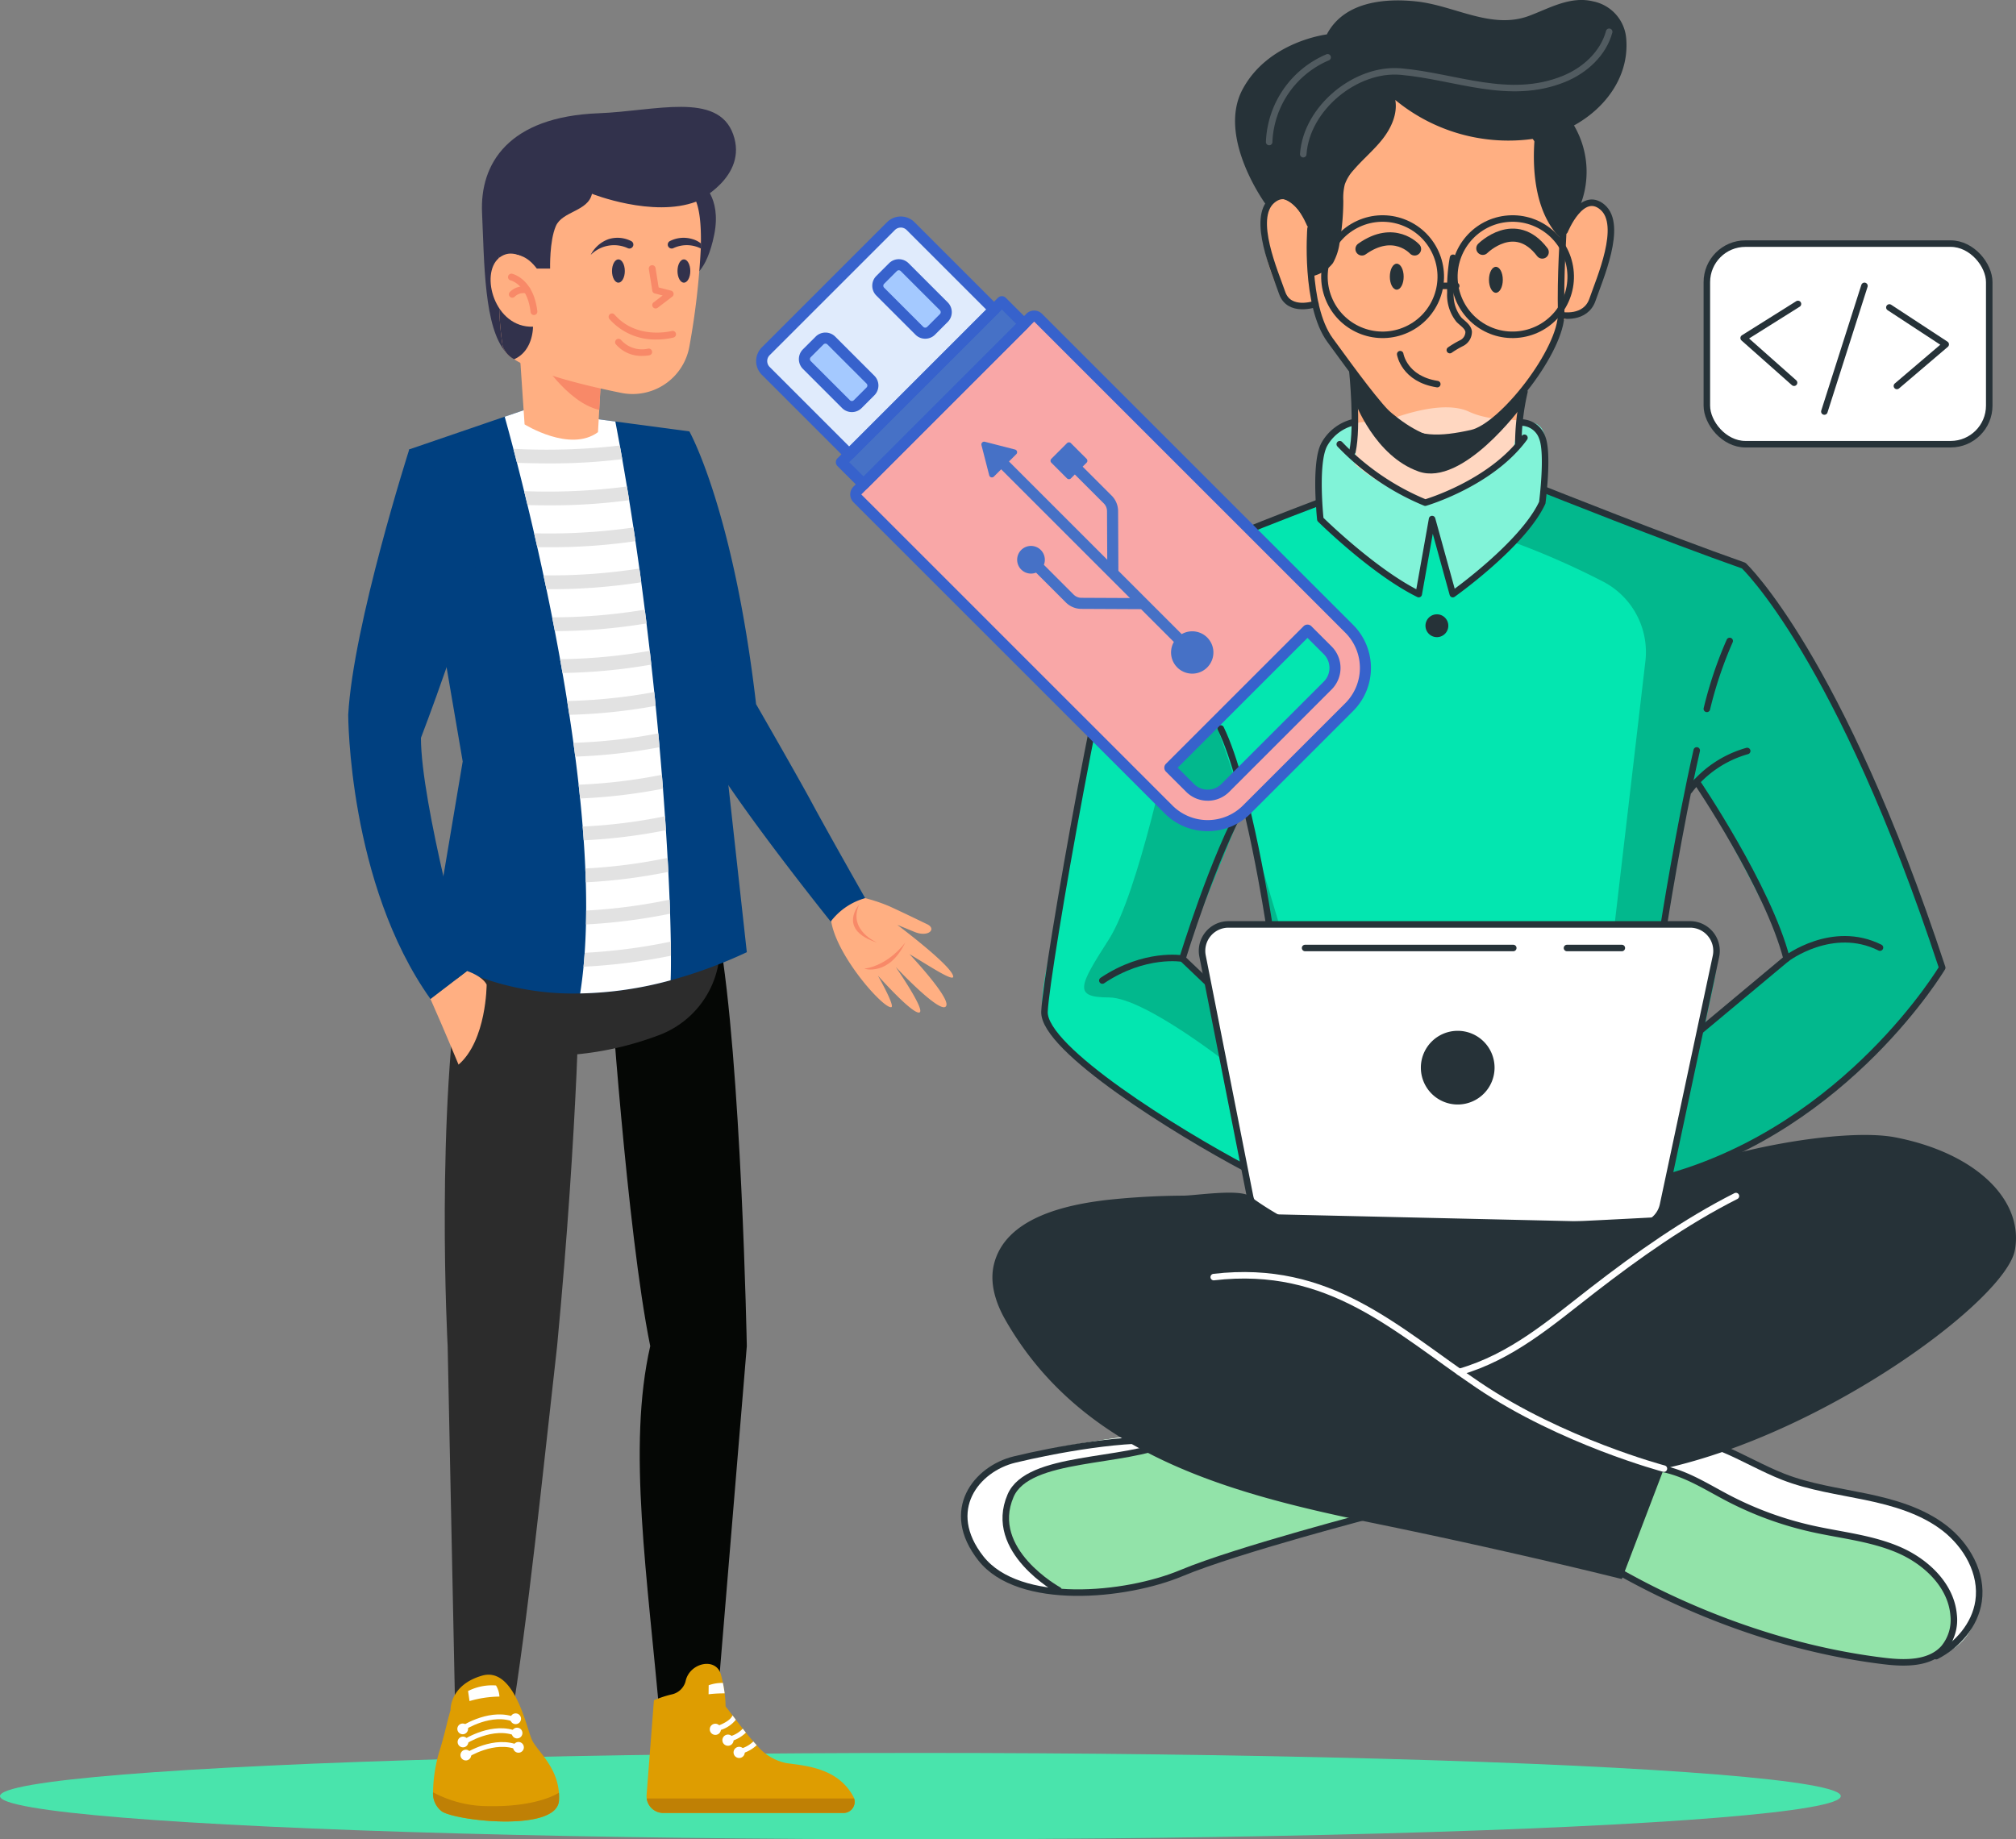 <svg xmlns="http://www.w3.org/2000/svg" width="341.332" height="311.48" viewBox="0 0 341.332 311.48"><rect x="0" y="0" width="341.332" height="311.48" fill="#808080" stroke="none"/><defs><style>.a{fill:#49e4ac;}.b{fill:#ffaf82;}.c{fill:#f88968;}.d{fill:#004080;}.e{fill:#050705;}.f{fill:#de9d01;}.g{fill:#bf8005;}.h,.o,.t{fill:#fff;}.i{fill:#2c2c2c;}.j{fill:#e2e2e2;}.k{fill:#32324c;}.l{fill:#92e3a9;}.m,.r,.s,.u{fill:none;}.m,.r,.t{stroke:#263238;}.m,.r,.s,.t,.u{stroke-linecap:round;stroke-linejoin:round;}.m,.s,.t,.u{stroke-width:1.103px;}.n{fill:#03e6b0;}.o{opacity:0.5;}.p,.s{opacity:0.2;}.q{fill:#263238;}.r{stroke-width:2.206px;}.s,.u{stroke:#fff;}.v{fill:#4671c6;}.w{fill:#e0ebfc;}.x{fill:#a4c9ff;}.y{fill:#f9a7a7;}.z{fill:#3762cc;}</style></defs><g transform="translate(-872 -4623.76)"><g transform="translate(872 4641.856)"><ellipse class="a" cx="155.833" cy="7.311" rx="155.833" ry="7.311" transform="translate(0 278.761)"/><g transform="translate(58.956 0)"><g transform="translate(54.444 54.961)"><g transform="translate(27.252 78.826)"><path class="b" d="M346,236.506a27.745,27.745,0,0,1,5.054,1.609c2.263,1.032,4.977,2.359,6.362,3.022,1.665.8.218,2.273-2.144,1.3s-2.907-1.189-2.907-1.189,7.924,5.936,9.267,8.233c1.225,2.1-3.307-.958-7.2-3.276,0,0,6.657,7.062,6.247,8.661-.538,2.1-8.578-6.482-8.578-6.482s4.988,7.208,4.043,7.684c-1.054.531-7.061-6.223-7.061-6.223s2.989,5.254,2.25,5.347c-1.462.182-9.958-9.481-10.243-15.356C341.094,239.831,344.569,236.5,346,236.506Z" transform="translate(-341.094 -236.506)"/><path class="c" d="M355.218,246.278s-2.67,3.807-6.943,4.449C348.276,250.727,352.45,252.053,355.218,246.278Z" transform="translate(-342.599 -238.554)"/><path class="c" d="M349.995,244.62s-5.032-2.047-3.1-6.437C346.891,238.183,343.13,242.424,349.995,244.62Z" transform="translate(-342.093 -236.857)"/></g><path class="d" d="M321.233,182.978c-3.834-32.99-11.3-46.2-11.3-46.2-6.752,27.621-1.481,42.641.788,49.845s23.145,33.168,23.145,33.168a11.064,11.064,0,0,1,5.835-3.968s-6.614-11.662-8.957-16.029S321.233,182.978,321.233,182.978Z" transform="translate(-306.617 -136.782)"/></g><g transform="translate(14.345 136.238)"><g transform="translate(29.895 3.984)"><path class="e" d="M316.957,314.283l-5.3,63.983h-9.334c-2.159-24.935-5.645-46.782-1.717-63.983-3.958-19.39-6.9-63.4-6.9-63.4,7.123-3.261,18.545-6.234,18.545-6.234C316.043,266.166,316.957,314.283,316.957,314.283Z" transform="translate(-293.709 -244.645)"/><g transform="translate(6.272 123.456)"><path class="f" d="M335,426.076H304.471a2.829,2.829,0,0,1-2.82-3.044L302.892,407a17.886,17.886,0,0,1,3.049-1.007,3.092,3.092,0,0,0,2.264-2.053c.022-.076.042-.155.062-.233.7-3.085,5.15-4.067,5.971-1.051.107.39.2.768.278,1.133.02.09.04.183.056.27.132.648.227,1.245.294,1.767,0,.011,0,.022.006.033a17.161,17.161,0,0,1,.152,2.179q.606.771,1.172,1.514c.194.247.379.494.564.735.4.522.79,1.029,1.175,1.518.177.23.353.451.53.67.424.53.841,1.032,1.259,1.5.188.213.376.421.57.62a8.786,8.786,0,0,0,5.038,3.046c3.31.455,8.717.82,11.329,5.678a1.714,1.714,0,0,1,.132.308A1.883,1.883,0,0,1,335,426.076Z" transform="translate(-301.643 -400.831)"/><g transform="translate(0.026 22.796)"><path class="g" d="M335,432.119H304.478a2.826,2.826,0,0,1-2.8-2.449H336.8A1.883,1.883,0,0,1,335,432.119Z" transform="translate(-301.676 -429.67)"/></g><g transform="translate(10.702 8.721)"><g transform="translate(0.816)"><path class="h" d="M319.813,412.6a5.307,5.307,0,0,1-2.528,1.728q-.37.152-.808.295l-.263-.8c.289-.1.549-.191.785-.286,1.669-.673,2.126-1.335,2.25-1.675C319.442,412.111,319.627,412.358,319.813,412.6Z" transform="translate(-316.214 -411.864)"/></g><g transform="translate(0 1.413)"><ellipse class="h" cx="0.947" cy="0.947" rx="0.947" ry="0.947"/></g></g><g transform="translate(12.841 10.974)"><g transform="translate(0.66)"><path class="h" d="M322.044,415.384a5.964,5.964,0,0,1-2.09,1.315c-.292.126-.611.244-.967.362l-.263-.8c.33-.11.628-.219.892-.329a4.789,4.789,0,0,0,1.9-1.22C321.69,414.944,321.867,415.165,322.044,415.384Z" transform="translate(-318.723 -414.714)"/></g><g transform="translate(0 1.002)"><path class="h" d="M319.781,416.929a.947.947,0,1,1-.947-.947A.946.946,0,0,1,319.781,416.929Z" transform="translate(-317.888 -415.982)"/></g></g><g transform="translate(14.734 13.145)"><g transform="translate(0.649)"><path class="h" d="M324.372,418.081a6.092,6.092,0,0,1-2.025,1.259c-.295.126-.621.25-.982.367l-.261-.8c.334-.109.631-.221.9-.334a5.2,5.2,0,0,0,1.8-1.114C323.99,417.673,324.178,417.881,324.372,418.081Z" transform="translate(-321.104 -417.46)"/></g><g transform="translate(0 0.9)"><path class="h" d="M322.176,419.545a.947.947,0,1,1-.947-.946A.947.947,0,0,1,322.176,419.545Z" transform="translate(-320.283 -418.599)"/></g></g><g transform="translate(10.502 3.227)"><path class="h" d="M317.65,406.68a21.412,21.412,0,0,0-2.721.154l.017-1.529a6.871,6.871,0,0,1,2.409-.393C317.488,405.561,317.583,406.158,317.65,406.68Z" transform="translate(-314.929 -404.913)"/></g></g></g><g transform="translate(0 7.115)"><g transform="translate(2)"><path class="i" d="M281.289,251.709s-.241,25.4-3.846,63.4c-2.349,20.707-4.965,46.686-7.868,63.983h-9.347l-1.318-63.983s-2.139-39.375,2.509-66.507Z" transform="translate(-258.418 -248.606)"/></g><g transform="translate(0 122.156)"><path class="f" d="M277.232,424.428c-.27,5.379-17.085,3.525-19.775,1.912a3.811,3.811,0,0,1-1.554-3.281,25.6,25.6,0,0,1,1.293-7.616c1.076-3.789.928-3.72,1.676-6.309,0,0-.194-4.211,5.317-5.82s7.531,8.878,8.472,10.895c.86,1.847,4.208,4.376,4.555,8.923A10.346,10.346,0,0,1,277.232,424.428Z" transform="translate(-255.888 -403.146)"/><g transform="translate(4.868 6.731)"><path class="h" d="M262.487,414.322l-.441-.676c.206-.134,5.068-3.252,9.3-1.4l-.324.739C267.185,411.307,262.534,414.291,262.487,414.322Z" transform="translate(-262.046 -411.662)"/></g><g transform="translate(5.347 11.412)"><path class="h" d="M263.093,420.244l-.44-.677c.2-.134,5.068-3.251,9.3-1.4l-.324.739C267.791,417.227,263.14,420.213,263.093,420.244Z" transform="translate(-262.653 -417.583)"/></g><g transform="translate(5.108 9.072)"><path class="h" d="M262.79,417.283l-.44-.677c.2-.133,5.068-3.251,9.3-1.4l-.324.738C267.488,414.267,262.837,417.252,262.79,417.283Z" transform="translate(-262.35 -414.623)"/></g><g transform="translate(4.132 8.272)"><path class="h" d="M262.931,414.518a.907.907,0,1,1-.907-.907A.908.908,0,0,1,262.931,414.518Z" transform="translate(-261.116 -413.611)"/></g><g transform="translate(4.181 10.49)"><path class="h" d="M262.992,417.324a.907.907,0,1,1-.907-.907A.907.907,0,0,1,262.992,417.324Z" transform="translate(-261.177 -416.417)"/></g><g transform="translate(4.66 12.708)"><path class="h" d="M263.6,420.13a.907.907,0,1,1-.907-.907A.907.907,0,0,1,263.6,420.13Z" transform="translate(-261.784 -419.223)"/></g><g transform="translate(13.577 11.397)"><path class="h" d="M274.88,418.472a.908.908,0,1,1-.908-.907A.908.908,0,0,1,274.88,418.472Z" transform="translate(-273.064 -417.565)"/></g><g transform="translate(13.337 8.977)"><path class="h" d="M274.576,415.41a.907.907,0,1,1-.907-.907A.908.908,0,0,1,274.576,415.41Z" transform="translate(-272.761 -414.503)"/></g><g transform="translate(13.097 6.557)"><path class="h" d="M274.273,412.348a.908.908,0,1,1-.907-.907A.907.907,0,0,1,274.273,412.348Z" transform="translate(-272.457 -411.441)"/></g><g transform="translate(0.015 19.913)"><path class="g" d="M277.236,429.707c-.27,5.379-17.086,3.525-19.775,1.912a3.811,3.811,0,0,1-1.554-3.281,19.757,19.757,0,0,0,9.531,2.348c5.7.1,9.818-1.051,11.782-2.275A10.347,10.347,0,0,1,277.236,429.707Z" transform="translate(-255.907 -428.338)"/></g><g transform="translate(5.947 1.803)"><path class="h" d="M268.143,405.453a8.969,8.969,0,0,0-4.731.941l.247,1.7a18.584,18.584,0,0,1,5.065-.761A4,4,0,0,0,268.143,405.453Z" transform="translate(-263.412 -405.428)"/></g></g></g><g transform="translate(3.185)"><path class="i" d="M263.052,240.065s-3.165,11.194-3.134,21.173c0,0,15.494,6.78,35.206-.712a15.878,15.878,0,0,0,9.266-20.171c-.034-.1-.069-.193-.1-.289C304.286,240.065,279.08,239.03,263.052,240.065Z" transform="translate(-259.918 -239.605)"/></g></g><g transform="translate(10.336 51.257)"><path class="d" d="M307.969,223.995a80.907,80.907,0,0,1-10.084,3.934q-1.4.439-2.816.82a62.226,62.226,0,0,1-15.316,2.23,46.285,46.285,0,0,1-25.357-6.788l5.468-32.5-9.048-52.848,13.536-4.638.726-.249,1.333-.456.564-.194,1.142-.39,2.411-.827,14.319,1.915.862.115,1.468.2.82.111,10.243,1.367Z" transform="translate(-250.816 -132.095)"/><path class="h" d="M299.353,228.749a62.226,62.226,0,0,1-15.316,2.23q.345-2.185.567-4.522.115-1.163.194-2.358.162-2.345.22-4.805.028-1.163.032-2.35.01-2.351-.059-4.782-.036-1.166-.085-2.343-.1-2.358-.271-4.77-.079-1.163-.176-2.334-.189-2.364-.435-4.758c-.079-.775-.162-1.556-.249-2.333q-.262-2.371-.573-4.751c-.1-.777-.2-1.557-.311-2.334q-.325-2.377-.688-4.746-.179-1.17-.367-2.335-.379-2.39-.792-4.75-.2-1.173-.411-2.337-.432-2.4-.884-4.752-.224-1.173-.454-2.337c-.32-1.613-.643-3.2-.97-4.763q-.245-1.185-.5-2.345-.524-2.444-1.048-4.769-.266-1.193-.535-2.35-.568-2.479-1.125-4.784c-.191-.8-.383-1.591-.573-2.358-.415-1.7-.82-3.3-1.205-4.8q-.317-1.231-.613-2.367c-.547-2.083-1.043-3.911-1.468-5.436l1.142-.39,2.411-.827,14.319,1.915.862.115q.387,2.026.756,4.061c.141.769.277,1.537.413,2.309q.406,2.313.79,4.633.194,1.157.379,2.314.375,2.319.725,4.633.175,1.16.345,2.315.341,2.323.662,4.633c.109.775.213,1.551.318,2.325q.313,2.329.6,4.637.147,1.169.29,2.329.283,2.338.549,4.641.134,1.173.262,2.334.262,2.349.5,4.65c.081.784.162,1.563.236,2.339q.24,2.358.447,4.657.109,1.186.213,2.347.211,2.375.394,4.664c.066.794.128,1.578.187,2.356q.183,2.393.339,4.673c.057.8.108,1.585.16,2.36q.157,2.422.281,4.691c.047.8.088,1.594.128,2.367.083,1.643.153,3.215.211,4.706.034.816.062,1.61.087,2.378.055,1.7.094,3.28.118,4.726.013.844.021,1.643.021,2.393C299.415,226.21,299.4,227.605,299.353,228.749Z" transform="translate(-255.1 -132.095)"/><g transform="translate(17.629 6.09)"><path class="j" d="M291.554,142.109a97.885,97.885,0,0,1-12.464.724q-2.587,0-5.359-.1-.317-1.231-.613-2.367a108.65,108.65,0,0,0,18.023-.562C291.282,140.569,291.418,141.337,291.554,142.109Z" transform="translate(-273.118 -139.8)"/><g transform="translate(1.819 6.942)"><path class="j" d="M293.206,150.9a98.4,98.4,0,0,1-13.784.873q-1.678,0-3.43-.043c-.191-.8-.383-1.591-.573-2.358a104.336,104.336,0,0,0,17.408-.786Q293.021,149.739,293.206,150.9Z" transform="translate(-275.419 -148.582)"/></g><g transform="translate(3.517 13.888)"><path class="j" d="M294.725,159.685a98.685,98.685,0,0,1-15.03,1.024c-.526,0-1.056,0-1.593-.008q-.266-1.193-.535-2.35a100.852,100.852,0,0,0,16.814-.982Q294.556,158.53,294.725,159.685Z" transform="translate(-277.567 -157.37)"/></g><g transform="translate(5.1 20.836)"><path class="j" d="M296.125,168.485a99.427,99.427,0,0,1-16.06,1.173q-.245-1.185-.5-2.345a97.215,97.215,0,0,0,16.237-1.152C295.916,166.935,296.021,167.711,296.125,168.485Z" transform="translate(-279.57 -166.16)"/></g><g transform="translate(6.565 27.798)"><path class="j" d="M297.408,177.3a96.857,96.857,0,0,1-15.531,1.307q-.224-1.173-.454-2.337a95.361,95.361,0,0,0,15.694-1.3Q297.265,176.136,297.408,177.3Z" transform="translate(-281.424 -174.967)"/></g><g transform="translate(7.903 34.768)"><path class="j" d="M298.574,186.119a95.2,95.2,0,0,1-15.047,1.421q-.2-1.173-.411-2.337a92.9,92.9,0,0,0,15.2-1.418Q298.446,184.958,298.574,186.119Z" transform="translate(-283.116 -183.785)"/></g><g transform="translate(9.106 41.752)"><path class="j" d="M299.628,194.96A94.019,94.019,0,0,1,285,196.477q-.179-1.17-.367-2.335a91.812,91.812,0,0,0,14.754-1.521C299.472,193.405,299.554,194.185,299.628,194.96Z" transform="translate(-284.638 -192.621)"/></g><g transform="translate(10.16 48.748)"><path class="j" d="M300.568,203.818a93.437,93.437,0,0,1-14.284,1.594c-.1-.777-.2-1.557-.311-2.334a91,91,0,0,0,14.383-1.606Q300.464,202.657,300.568,203.818Z" transform="translate(-285.972 -201.471)"/></g><g transform="translate(11.045 55.758)"><path class="j" d="M301.384,212.7a93.159,93.159,0,0,1-14.044,1.658c-.079-.775-.162-1.556-.249-2.333a90.314,90.314,0,0,0,14.105-1.68C301.262,211.134,301.325,211.918,301.384,212.7Z" transform="translate(-287.091 -210.34)"/></g><g transform="translate(11.729 62.787)"><path class="j" d="M302.064,221.592a93.229,93.229,0,0,1-13.932,1.717q-.079-1.163-.176-2.334a90.4,90.4,0,0,0,13.948-1.743C301.961,220.031,302.012,220.817,302.064,221.592Z" transform="translate(-287.956 -219.232)"/></g><g transform="translate(12.176 69.838)"><path class="j" d="M302.591,230.519a94.49,94.49,0,0,1-13.984,1.772q-.036-1.165-.085-2.343a91.436,91.436,0,0,0,13.941-1.8C302.51,228.955,302.551,229.746,302.591,230.519Z" transform="translate(-288.522 -228.152)"/></g><g transform="translate(12.289 76.91)"><path class="j" d="M302.919,239.477a96.763,96.763,0,0,1-14.254,1.821q.028-1.163.032-2.35a92.6,92.6,0,0,0,14.136-1.849C302.866,237.915,302.894,238.709,302.919,239.477Z" transform="translate(-288.665 -237.099)"/></g><g transform="translate(11.876 84.013)"><path class="j" d="M302.949,248.479a100.24,100.24,0,0,1-14.807,1.865q.115-1.163.194-2.358a95.5,95.5,0,0,0,14.592-1.9C302.94,246.93,302.949,247.729,302.949,248.479Z" transform="translate(-288.142 -246.086)"/></g></g></g><g transform="translate(22.641)"><g transform="translate(34.194 12.742)"><path class="k" d="M312.452,83.37s3.628,2.392,2.328,8.89-3.812,7.191-3.812,7.191S307.162,85.063,312.452,83.37Z" transform="translate(-309.643 -83.37)"/></g><g transform="translate(6.397 40.906)"><path class="b" d="M288.4,121.2l-.46,8.217-.21,3.766c-4.732,3.5-12.429-1.318-12.429-1.318l-.823-12.179c2.19-1.476,7.833-.247,11.225.693C287.3,120.823,288.4,121.2,288.4,121.2Z" transform="translate(-274.477 -119)"/></g><g transform="translate(9.647 42.284)"><path class="c" d="M289.261,121.565l-.46,8.217c-5.558-1.284-10.213-8.987-10.213-8.987l7.976-.052C288.162,121.188,289.261,121.565,289.261,121.565Z" transform="translate(-278.588 -120.744)"/></g><path class="k" d="M302.656,83.3s8.864-4.125,6.265-11.4-13.2-3.931-22.74-3.569c-15.356.584-20.166,8.572-19.776,16.889s.3,19.468,4.071,23.627,6.344-1.72,8.293-6.923S292.752,80.8,302.656,83.3Z" transform="translate(-266.384 -67.25)"/><g transform="translate(2.846 8.63)"><path class="b" d="M304.212,92.666c-.006.281-.01.567-.018.855a128.714,128.714,0,0,1-1.923,16.544,9.756,9.756,0,0,1-11.541,7.912c-6.488-1.311-14.488-3.3-18.138-5.7a3.939,3.939,0,0,1-1.955-2.292,53.868,53.868,0,0,1-.59-7.164C269.789,94.45,270.4,84,270.4,84c7.8-9.685,29.53-5.906,32.839,1.179C304,86.8,304.258,89.49,304.212,92.666Z" transform="translate(-269.984 -78.168)"/></g><g transform="translate(22.024 25.834)"><path class="k" d="M296.414,101.9c0,1.088-.485,1.971-1.084,1.971s-1.083-.882-1.083-1.971.485-1.971,1.083-1.971S296.414,100.816,296.414,101.9Z" transform="translate(-294.247 -99.933)"/></g><g transform="translate(33.111 25.834)"><path class="k" d="M310.44,101.9c0,1.088-.485,1.971-1.083,1.971s-1.084-.882-1.084-1.971.485-1.971,1.084-1.971S310.44,100.816,310.44,101.9Z" transform="translate(-308.273 -99.933)"/></g><g transform="translate(1.847 5.369)"><path class="k" d="M269.744,94.285s3.472-2.261,6.4,1.775h2.274s-.13-4.672.975-7.206,5.459-2.469,6.109-5.459c0,0,10.279,4.09,17.648,1.33s-14.724-15.041-25.381-9.063S268.092,86.331,269.744,94.285Z" transform="translate(-268.721 -74.042)"/></g><g transform="translate(18.413 22.184)"><path class="k" d="M289.678,98.206a5.469,5.469,0,0,1,3.043-2.677,5.11,5.11,0,0,1,3.839.344.663.663,0,0,1,.3.816h0a.666.666,0,0,1-.907.372A5.57,5.57,0,0,0,289.678,98.206Z" transform="translate(-289.678 -95.315)"/></g><g transform="translate(31.459 22.185)"><path class="k" d="M311.8,96.26c-.006.281-.01.567-.018.855a5.324,5.324,0,0,0-4.648-.055.687.687,0,0,1-.283.062.668.668,0,0,1-.325-1.25,5.114,5.114,0,0,1,3.839-.343A4.043,4.043,0,0,1,311.8,96.26Z" transform="translate(-306.183 -95.316)"/></g><g transform="translate(2.909 33.286)"><path class="k" d="M272.608,118.817a3.939,3.939,0,0,1-1.955-2.292,53.878,53.878,0,0,1-.59-7.164L275.8,113.3S275.875,117.387,272.608,118.817Z" transform="translate(-270.064 -109.361)"/></g><g transform="translate(1.468 24.851)"><path class="b" d="M276.04,101.225s-3.482-4.219-6.4-1.775c-3.211,2.694-.751,11.825,5.775,11.618Z" transform="translate(-268.241 -98.689)"/><g transform="translate(2.938 3.399)"><path class="c" d="M276.357,109.989a.574.574,0,0,1-.57-.509c-.531-4.619-3.272-5.33-3.388-5.358a.574.574,0,0,1,.255-1.119c.149.032,3.645.873,4.274,6.347a.574.574,0,0,1-.505.636A.607.607,0,0,1,276.357,109.989Z" transform="translate(-271.957 -102.988)"/></g><g transform="translate(3.099 5.546)"><path class="c" d="M272.735,107.629a.573.573,0,0,1-.43-.952,3.257,3.257,0,0,1,3.068-.888.574.574,0,1,1-.247,1.122,2.1,2.1,0,0,0-1.965.531A.576.576,0,0,1,272.735,107.629Z" transform="translate(-272.161 -105.706)"/></g></g><g transform="translate(21.451 34.986)"><path class="c" d="M301.64,115.922a10.291,10.291,0,0,1-7.979-3.46.574.574,0,0,1,.867-.753c3.758,4.318,9.645,2.784,9.7,2.768a.574.574,0,0,1,.3,1.107A11.782,11.782,0,0,1,301.64,115.922Z" transform="translate(-293.521 -111.511)"/></g><g transform="translate(22.534 39.253)"><path class="c" d="M299.477,119.83a5.666,5.666,0,0,1-4.474-2,.575.575,0,0,1,.922-.685,4.723,4.723,0,0,0,4.579,1.454.574.574,0,1,1,.188,1.133A7.361,7.361,0,0,1,299.477,119.83Z" transform="translate(-294.891 -116.909)"/></g><g transform="translate(28.252 26.813)"><path class="c" d="M303.285,108.5a.574.574,0,0,1-.349-1.031l1.531-1.168-1.327-.344a.574.574,0,0,1-.422-.466l-.586-3.655a.574.574,0,0,1,1.134-.181l.526,3.284,2.107.546a.575.575,0,0,1,.2,1.013l-2.469,1.884A.57.57,0,0,1,303.285,108.5Z" transform="translate(-302.125 -101.171)"/></g></g><g transform="translate(13.927 146.339)"><path class="b" d="M261.552,252.385s2.55.817,3.318,2.3c0,0,0,9.441-4.756,13.559,0,0-2.337-5.68-4.755-11.122Z" transform="translate(-255.359 -252.385)"/></g><path class="d" d="M248.076,140.638s-9.495,29.681-10.336,44.946c0,0,0,28.552,13.927,48.127l6.193-4.743s-7.806-28.4-7.806-39.48c0,0,7.9-20.571,9.2-28.676C259.254,160.812,253.94,140.638,248.076,140.638Z" transform="translate(-237.74 -82.629)"/></g></g><g transform="translate(1035.072 4623.76)"><g transform="translate(0 0)"><path class="l" d="M155.236,298.762s-31.79,9.118-36.229,10.69c-4.038,1.426-14.982,5.26-23.194,4.075a17.959,17.959,0,0,1-2.346-.508c-8.319-2.479-12.056-4.788-13.144-10.025s3.047-9.081,7.038-11.549S113,286.4,113,286.4l5.223,1.536h.012Z" transform="translate(-80.144 -43.81)"/><path class="h" d="M95.813,313.527a17.959,17.959,0,0,1-2.346-.508c-8.319-2.479-12.056-4.788-13.144-10.025s3.047-9.081,7.038-11.549S113,286.4,113,286.4l5.223,1.536c-4.728,2.176-22.358,3.385-26.2,5.6s-5.708,6.384-3.434,12.02C89.792,308.556,93.032,311.459,95.813,313.527Z" transform="translate(-80.144 -43.81)"/><path class="m" d="M150.438,299.944S126.562,306.13,117.1,310.09s-27.53,5.692-33.964-2.474-.742-15.191,5.692-16.751,19.444-4.035,26.548-3.045" transform="translate(-80.128 -43.695)"/><path class="m" d="M95.659,312.958s-12.147-6.661-8.113-16c2.976-6.89,19.183-5.4,27.207-9.162" transform="translate(-79.511 -43.675)"/><path class="l" d="M242.787,315.056c-.327,3.253-1.476,6.372-4.764,8.307-2.189,1.295-5.309,2.069-9.772,2.02-11.149-.146-32.1-8.114-32.1-8.114l-19.626-10.847,10.206-16.156,2.793-4.425,7.22,1.62s5.973,3.386,11.983,6.083,20.594,3.265,25.733,7.425S243.343,309.639,242.787,315.056Z" transform="translate(-70.87 -43.864)"/><path class="h" d="M241.892,315.056c-.327,3.253-1.475,6.372-4.764,8.307a14.7,14.7,0,0,0-.557-9.795c-2.176-4.922-9.323-9.263-18.707-9.988s-16.566-5.116-20.327-7.075c-2.939-1.524-9.129-4.849-11.705-6.24l2.793-4.425,7.22,1.62s5.973,3.386,11.983,6.083,20.594,3.265,25.733,7.425S242.447,309.639,241.892,315.056Z" transform="translate(-69.975 -43.864)"/><path class="m" d="M180.666,308.891c13.971,8,29.951,13.766,45.936,15.692,3.569.43,7.724.489,10.116-2.195a7.478,7.478,0,0,0,1.648-5.607c-.433-5.038-4.669-9.033-9.315-11.03s-9.776-2.473-14.71-3.579A58.158,58.158,0,0,1,200.194,297c-3.546-1.852-6.981-4.1-10.9-4.927s-8.577.176-10.664,3.589" transform="translate(-70.667 -43.291)"/><path class="m" d="M234.522,324.187c3.612-1.854,6.577-5.259,7.179-9.274.711-4.749-1.993-9.522-5.8-12.443s-8.572-4.293-13.274-5.271-9.51-1.634-13.983-3.381c-6.877-2.687-13.659-7.995-20.8-6.1" transform="translate(-69.781 -43.722)"/><path class="n" d="M211.119,154.827l-33.207-12.636-.411-.157s.122-.884.218-2.165c.205-2.648.315-6.965-.932-8.429-1.849-2.164-7.1-.351-12.213-2.7s-14.583,1.85-14.583,1.85-6.833-1.257-9.844,3.677c-1.536,3.978-1,9.9-1,9.9s-.218.084-.629.23c-3.954,1.474-25.478,9.577-30.038,12.83-5.031,3.567-10.593,40.147-12.383,50.884s-4.97,20.425-3.349,24.125,24.741,21.5,38.042,26.1,60.5,3.254,60.5,3.254.774-.206,2.14-.641c7.982-2.564,36.3-13.121,51.321-38.019C244.748,222.932,230.2,175.216,211.119,154.827ZM121.4,216.353c-2.442,1.73-1.137,8.441-1.137,8.441l-4.159-3.664,10.435-25.66,4.451,19.7S123.847,214.637,121.4,216.353Zm83.487,16.3c-1.149.593,3.3-11.742,1.185-14.535s-8.453-2.527-8.453-2.527l.544-3.374c.073-.375,3.761-19.288,3.761-19.288l1.245-1.486s12.915,22.14,15.224,29.94C218.4,221.384,204.323,232.654,204.892,232.654Z" transform="translate(-78.974 -59.048)"/><path class="b" d="M145.146,79.466l-17.137,18.2s-2.365,2.088-1.425,7.367,3.126,9.813,4.78,10.165a23.49,23.49,0,0,0,3.968.355s3.672,7.959,6.274,11.087c0,0,.907,12.284.423,15.7,0,0,6.157,5.378,11.956,6.062s14.761-8.2,14.761-8.2l2.221-10.878s5.257-7.98,5.617-10.106,2.761-1.58,3.942-2.628,3.916-5.734,4.366-10.164.483-9.516-4.661-8.022c-4.458-1.2-1.667-10.622-1.667-10.622l-7.834-6.912Z" transform="translate(-75.697 -63.721)"/><path class="o" d="M173.856,142.191a17.3,17.3,0,0,1-.882,1.983c-2.829,5.333-15.152,15.491-15.152,15.491L154.1,148.212l-2.044,11.452C147.942,157.875,135.4,147,135.4,147s-.424-1.015-.944-2.6c.411-.146.629-.23.629-.23s-.533-5.925,1-9.9c3.011-4.934,9.844-3.677,9.844-3.677s9.468-4.2,14.583-1.85,10.364.533,12.213,2.7.714,10.594.714,10.594Z" transform="translate(-74.918 -59.048)"/><path class="p" d="M204.113,153.788l-33.207-12.636L170.5,141s.122-.884.218-2.165l-.69,4.3-4.91,6.675a134.456,134.456,0,0,1,15.322,6.754,13.457,13.457,0,0,1,7.04,13.423l-6.121,52.342-2.5,29.723,7.569,7.86c7.982-2.564,36.3-13.121,51.321-38.019C237.742,221.893,223.195,174.177,204.113,153.788Zm-6.228,77.827c-1.149.593,3.3-11.742,1.185-14.535s-8.453-2.527-8.453-2.527l.544-3.374c.073-.375,3.761-19.288,3.761-19.288l1.245-1.486s12.915,22.14,15.224,29.94C211.392,220.345,197.317,231.615,197.885,231.615Z" transform="translate(-71.968 -58.009)"/><path class="p" d="M132.616,215.182l-5.164-17.256s-9.258-31.576-15.606-39.363l1.668,22.206s-5.446,26.529-10.489,34.413-6.131,9.843,0,9.843,21.041,11.887,21.041,11.887L122.918,227Zm-12.976,6.675-4.159-3.664,10.435-25.66,4.451,19.7s-7.147-.532-9.59,1.185S119.64,221.857,119.64,221.857Z" transform="translate(-78.346 -56.11)"/><path class="m" d="M140.267,122.5s.953,9.3,0,13.556" transform="translate(-74.359 -59.581)"/><path class="m" d="M165.89,134.5a39.9,39.9,0,0,1,1.036-8.889" transform="translate(-71.893 -59.281)"/><path class="m" d="M171.48,85.794s5.629,7.073,5.341,12.414-.721,11.692-.578,17.9-9.959,19.2-15.156,20.352-9.671,1.444-12.991-1.876-6.64-7.94-10.97-13.857-3.319-18.91-3.319-18.91" transform="translate(-74.99 -63.112)"/><path class="m" d="M155.85,104.926a29.229,29.229,0,0,0-.438,5.883,6.693,6.693,0,0,0,1.444,4.609c.622.635,1.526,1.142,1.644,2.023a2.137,2.137,0,0,1-1.157,1.916,16.3,16.3,0,0,0-2.029,1.2" transform="translate(-72.911 -61.271)"/><path class="m" d="M147.648,119.816s.651,4.2,6.278,5.073" transform="translate(-73.649 -59.839)"/><path class="q" d="M148.388,108.037c0,1.212-.524,2.2-1.171,2.2s-1.171-.983-1.171-2.2.524-2.2,1.171-2.2S148.388,106.824,148.388,108.037Z" transform="translate(-73.803 -61.183)"/><path class="q" d="M163.7,108.518c0,1.212-.524,2.2-1.171,2.2s-1.171-.983-1.171-2.2.524-2.195,1.171-2.195S163.7,107.305,163.7,108.518Z" transform="translate(-72.33 -61.137)"/><path class="r" d="M160.4,103.674s5.457-5.457,10.074.629" transform="translate(-72.421 -61.608)"/><path class="r" d="M150.656,103.723s-3.463-3.882-8.92,0" transform="translate(-74.217 -61.553)"/><path class="q" d="M140.69,127.609s3.342,9.213,10.807,11.826,17.376-10.948,17.376-10.948l-.517-1.763s-6.5,8.438-13.719,7S140.267,122.5,140.267,122.5Z" transform="translate(-74.359 -59.581)"/><path class="m" d="M135.312,113.664s-4.45,1.571-5.633-1.9-5.239-12.593-1.689-15.635,6.4,4.017,6.4,4.017" transform="translate(-75.677 -62.191)"/><path class="m" d="M172.5,115.453s4.135.832,5.319-2.635,5.239-12.593,1.689-15.635-6.4,4.017-6.4,4.017" transform="translate(-71.257 -62.09)"/><path class="q" d="M134.816,111.957a6.165,6.165,0,0,0,3.9-2.306,9.722,9.722,0,0,0,1.135-3.5,42.26,42.26,0,0,0,.619-7.053,9.457,9.457,0,0,1,.248-2.749A7.054,7.054,0,0,1,142.21,93.9c1.553-1.82,3.422-3.357,4.9-5.24s2.562-4.265,2.163-6.624a30.1,30.1,0,0,0,24.636,6.371c7.83-1.536,15.347-8.408,14.432-17.044a6.989,6.989,0,0,0-5.517-6.014c-3.872-.962-7.35,1.1-10.857,2.423-6.393,2.412-12.649-1.729-19.109-2.424-5.525-.594-12.306.091-15.183,5.584,0,0-9.924,1.165-14.271,9.316s3.916,19.434,3.916,19.434,3.326-4.025,7.6,4.124Z" transform="translate(-76.103 -65.103)"/><path class="q" d="M168.776,84.2s-2.566,13.373,4.131,19.847c0,0,1.466-4.02,2.951-5A15.5,15.5,0,0,0,174.685,84.2C169.785,76.415,168.776,84.2,168.776,84.2Z" transform="translate(-71.662 -63.599)"/><path class="s" d="M184.47,70.011c-.991,3.684-4.108,6.537-7.642,7.976-9.3,3.786-18.324-.413-27.631-1.235-7.607-.673-15.993,6.18-16.523,13.989" transform="translate(-75.089 -64.631)"/><path class="s" d="M127.408,88.3a16.25,16.25,0,0,1,9.9-14.341" transform="translate(-75.596 -64.251)"/><path class="m" d="M138.312,133.819a42.385,42.385,0,0,0,14.476,9.9s11.128-3.227,16.792-10.986" transform="translate(-74.547 -58.595)"/><ellipse class="m" cx="9.847" cy="9.847" rx="9.847" ry="9.847" transform="translate(57.963 42.008) rotate(-24.636)"/><ellipse class="m" cx="9.847" cy="9.847" rx="9.847" ry="9.847" transform="translate(82.044 38.28) rotate(-7.003)"/><path class="m" d="M140.771,130.374a7.72,7.72,0,0,0-4.737,3.672c-1.743,3.067-.692,12.727-.692,12.727s9,8.9,16.658,12.66l2.26-12.71,3.508,12.71s11.864-8.39,15.15-15.483c0,0,1.071-8.27,0-10.986a3.79,3.79,0,0,0-3.542-2.59" transform="translate(-74.863 -58.823)"/><path class="m" d="M128.127,210.822s-3.512-23.564-8.193-33.178" transform="translate(-76.315 -54.274)"/><path class="m" d="M110.7,158.563a95.48,95.48,0,0,1,7.278,12.18" transform="translate(-77.204 -56.11)"/><path class="m" d="M195.01,175.621a68.053,68.053,0,0,1,3.867-11.5" transform="translate(-69.092 -55.576)"/><path class="m" d="M188.378,210.5s2.537-16.154,5.557-29.467" transform="translate(-69.73 -53.949)"/><path class="m" d="M192.3,187.818a18.582,18.582,0,0,1,9.8-6.7" transform="translate(-69.352 -53.94)"/><path class="m" d="M170.027,140.8s20.432,8.161,33.619,12.8c0,0,16.224,15.258,33.618,68.1,0,0-15.945,26.815-46.26,35.41" transform="translate(-71.495 -57.819)"/><path class="m" d="M193.966,225.708l14.648-12.231s7.749-5.89,15.809-1.86" transform="translate(-69.192 -51.141)"/><path class="m" d="M193.447,185.881s12.117,17.848,15.217,29.937" transform="translate(-69.242 -53.482)"/><path class="m" d="M119.5,217.286l-4.287-4.087s-6.364-1.113-13.569,3.717" transform="translate(-78.075 -50.864)"/><path class="m" d="M114.023,215.518S119.347,198.027,124.6,189" transform="translate(-76.884 -53.182)"/><path class="m" d="M139.1,142.759S109.711,153.787,106.828,157,92.994,221.892,92.706,228.95c-.258,6.31,22.635,20.487,33.944,26.463" transform="translate(-78.935 -57.631)"/><rect class="t" width="47.811" height="33.968" rx="6.532" transform="translate(125.918 41.256)"/><path class="m" d="M209.889,112.058l-9.194,5.772,8.532,7.567" transform="translate(-68.545 -60.585)"/><path class="m" d="M224.476,125.894l8.262-7.041L223.2,112.6" transform="translate(-66.379 -60.533)"/><line class="m" y1="21.281" x2="6.787" transform="translate(145.814 48.412)"/><path class="q" d="M155.417,161.938a1.933,1.933,0,1,1-1.933-1.933A1.933,1.933,0,0,1,155.417,161.938Z" transform="translate(-73.273 -55.972)"/><g transform="translate(40.445 156.548)"><path class="q" d="M192.111,256.263H125.222a1.568,1.568,0,0,1-1.568-1.569h0a1.567,1.567,0,0,1,1.568-1.568h66.889a1.567,1.567,0,0,1,1.568,1.568h0A1.568,1.568,0,0,1,192.111,256.263Z" transform="translate(-116.403 -203.559)"/><path class="t" d="M195.088,255.416l8.964-42.094a4.478,4.478,0,0,0-4.38-5.412H121.52a4.479,4.479,0,0,0-4.395,5.346l8.036,40.694a4.479,4.479,0,0,0,4.292,3.61l61.15,1.4A4.478,4.478,0,0,0,195.088,255.416Z" transform="translate(-117.039 -207.91)"/><path class="q" d="M163.316,230.586a6.239,6.239,0,1,1-6.24-6.239A6.239,6.239,0,0,1,163.316,230.586Z" transform="translate(-113.787 -206.328)"/><line class="m" x2="9.285" transform="translate(61.792 3.994)"/><line class="m" x2="35.246" transform="translate(17.451 3.994)"/></g><path class="q" d="M198.357,296.943l-7.127,18.7s-18.167-4.58-41.445-9.35c-24.34-4.988-49.763-11.446-62.95-34.58-1.607-2.821-2.677-6.153-1.924-9.311,1.9-7.991,12.3-10.161,19.151-10.961a127.47,127.47,0,0,1,12.968-.729c2.207-.031,9.485-1.186,11.246.11a51.557,51.557,0,0,0,8.458,5.012c3.891,1.652,60.694-1.484,60.694-1.484a20.275,20.275,0,0,0,1.787-6.821c8.929-4.537,29.606-8.382,38.341-6.684,13.739,2.671,21.752,10.686,20.226,19.081S225.939,290.837,198.357,296.943Z" transform="translate(-79.709 -48.233)"/><path class="u" d="M195.068,294.857s-17.279-4.58-31.4-14.12-25.152-20.608-44.822-18.318" transform="translate(-76.42 -46.147)"/><path class="u" d="M156.772,279.664c8.919-2.566,15.465-8.335,22.622-13.876,7.58-5.869,15.6-11.552,24.219-15.914" transform="translate(-72.771 -47.324)"/><line class="m" x2="2.617" transform="translate(80.866 48.412)"/></g></g><g transform="translate(983.104 4643.501)"><g transform="translate(31.35 31.359)"><path class="v" d="M0,0H38.424V5.31H0Z" transform="translate(0 27.166) rotate(-45)"/></g><g transform="translate(17.858 17.858)"><path class="w" d="M58.263,33.744,33.744,58.263,19.607,44.126a2.343,2.343,0,0,1,0-3.313L40.812,19.607a2.343,2.343,0,0,1,3.313,0Z" transform="translate(-18.92 -18.92)"/></g><g transform="translate(37.516 25.091)"><path class="x" d="M72.052,43.382,69.9,45.536a1.406,1.406,0,0,1-1.988,0L61.284,38.91a1.406,1.406,0,0,1,0-1.988l2.154-2.154a1.406,1.406,0,0,1,1.988,0l6.627,6.627A1.405,1.405,0,0,1,72.052,43.382Z" transform="translate(-60.872 -34.356)"/></g><g transform="translate(25.091 37.516)"><path class="x" d="M45.536,69.9l-2.154,2.154a1.406,1.406,0,0,1-1.988,0l-6.627-6.627a1.406,1.406,0,0,1,0-1.988l2.154-2.154a1.406,1.406,0,0,1,1.988,0l6.627,6.627a1.406,1.406,0,0,1,0,1.988Z" transform="translate(-34.356 -60.872)"/></g><g transform="translate(33.788 33.788)"><path class="y" d="M136.467,105.873,83.784,53.191a.937.937,0,0,0-1.325,0L53.191,82.459a.937.937,0,0,0,0,1.325l52.683,52.683a9.372,9.372,0,0,0,13.253,0l17.34-17.34A9.371,9.371,0,0,0,136.467,105.873Zm-3.645,9.609-17.34,17.34a4.222,4.222,0,0,1-5.964,0l-3.424-3.424,23.3-23.3,3.424,3.424A4.217,4.217,0,0,1,132.822,115.482Z" transform="translate(-52.916 -52.916)"/></g><g transform="translate(55.054 55.056)"><path class="v" d="M136.536,131.467a3.584,3.584,0,0,0-4.318-.572l-5.82-5.82h0l-4.9-4.9-.048-10.11a3.727,3.727,0,0,0-1.1-2.632l-4.9-4.9.663-.663a.469.469,0,0,0,0-.663l-2.651-2.651a.468.468,0,0,0-.663,0l-2.651,2.651a.468.468,0,0,0,0,.663l2.651,2.651a.469.469,0,0,0,.663,0l.663-.663,4.9,4.9a1.863,1.863,0,0,1,.549,1.317l.039,8.218-16.636-16.636,1.238-1.238a.468.468,0,0,0-.215-.785L98.887,98.32a.468.468,0,0,0-.57.57l1.314,5.115a.469.469,0,0,0,.785.215l1.238-1.238L119.9,121.229h0l3.555,3.555-8.217-.039a1.863,1.863,0,0,1-1.317-.549l-5.037-5.038a2.343,2.343,0,1,0-1.325,1.325l5.037,5.038a3.728,3.728,0,0,0,2.633,1.1l10.11.048,5.552,5.551a3.585,3.585,0,1,0,5.644-.754Z" transform="translate(-98.301 -98.305)"/></g><g transform="translate(36.58 24.154)"><path class="z" d="M67.844,45.822a2.326,2.326,0,0,1-1.656-.686l-6.627-6.627a2.347,2.347,0,0,1,0-3.313l2.154-2.154a2.342,2.342,0,0,1,3.313,0l6.627,6.627a2.347,2.347,0,0,1,0,3.313h0L69.5,45.136A2.327,2.327,0,0,1,67.844,45.822ZM63.371,34.23a.466.466,0,0,0-.331.137l-2.155,2.154a.469.469,0,0,0,0,.663l6.627,6.627a.469.469,0,0,0,.663,0l2.154-2.154a.469.469,0,0,0,0-.663L63.7,34.368A.467.467,0,0,0,63.371,34.23Zm7.621,8.09h0Z" transform="translate(-58.876 -32.356)"/></g><g transform="translate(24.155 36.579)"><path class="z" d="M41.327,72.339a2.326,2.326,0,0,1-1.656-.686l-6.627-6.627a2.347,2.347,0,0,1,0-3.313L35.2,59.559a2.343,2.343,0,0,1,3.313,0l6.627,6.627a2.342,2.342,0,0,1,0,3.313l-2.154,2.154a2.325,2.325,0,0,1-1.656.687ZM36.854,60.747a.467.467,0,0,0-.331.137l-2.154,2.154a.469.469,0,0,0,0,.663L41,70.328a.468.468,0,0,0,.662,0l2.155-2.154a.468.468,0,0,0,0-.663l-6.627-6.628A.467.467,0,0,0,36.854,60.747Z" transform="translate(-32.359 -58.873)"/></g><g transform="translate(16.921 16.921)"><path class="z" d="M32.682,58.137a.937.937,0,0,1-.663-.275L17.882,43.726a3.28,3.28,0,0,1,0-4.639L39.088,17.882a3.28,3.28,0,0,1,4.638,0L57.863,32.019a.937.937,0,0,1,0,1.325L33.344,57.863a.937.937,0,0,1-.663.275ZM41.407,18.8a1.4,1.4,0,0,0-.994.411L19.207,40.412a1.406,1.406,0,0,0,0,1.988L32.682,55.875,55.875,32.681,42.4,19.207a1.4,1.4,0,0,0-.994-.411Z" transform="translate(-16.921 -16.921)"/></g><g transform="translate(30.418 30.42)"><path class="z" d="M50.419,78.527a.933.933,0,0,1-.663-.275L46,74.5a.937.937,0,0,1,0-1.325L73.17,46A.937.937,0,0,1,74.5,46l3.755,3.755a.937.937,0,0,1,0,1.325L51.081,78.253A.936.936,0,0,1,50.419,78.527Zm-2.43-4.693,2.431,2.43L76.263,50.42l-2.43-2.43Z" transform="translate(-45.726 -45.728)"/></g><g transform="translate(32.85 32.851)"><path class="z" d="M111.436,139.087a10.242,10.242,0,0,1-7.289-3.02L51.464,83.384a1.874,1.874,0,0,1,0-2.651L80.732,51.466a1.876,1.876,0,0,1,2.65,0l52.683,52.683a10.32,10.32,0,0,1,0,14.579l-17.34,17.34A10.238,10.238,0,0,1,111.436,139.087Zm-29.378-86.3L52.79,82.059l52.683,52.683a8.445,8.445,0,0,0,11.928,0l17.34-17.34a8.444,8.444,0,0,0,0-11.928Zm29.378,81.139a5.118,5.118,0,0,1-3.644-1.508L104.368,129a.937.937,0,0,1,0-1.325l23.3-23.3a.937.937,0,0,1,1.325,0l3.424,3.424a5.154,5.154,0,0,1,0,7.289l-17.34,17.34A5.118,5.118,0,0,1,111.436,133.93Zm19.66-20.173a3.284,3.284,0,0,0,0-4.638l-2.762-2.761-21.978,21.979,2.761,2.761a3.285,3.285,0,0,0,4.638,0Z" transform="translate(-50.915 -50.918)"/></g></g></g></svg>